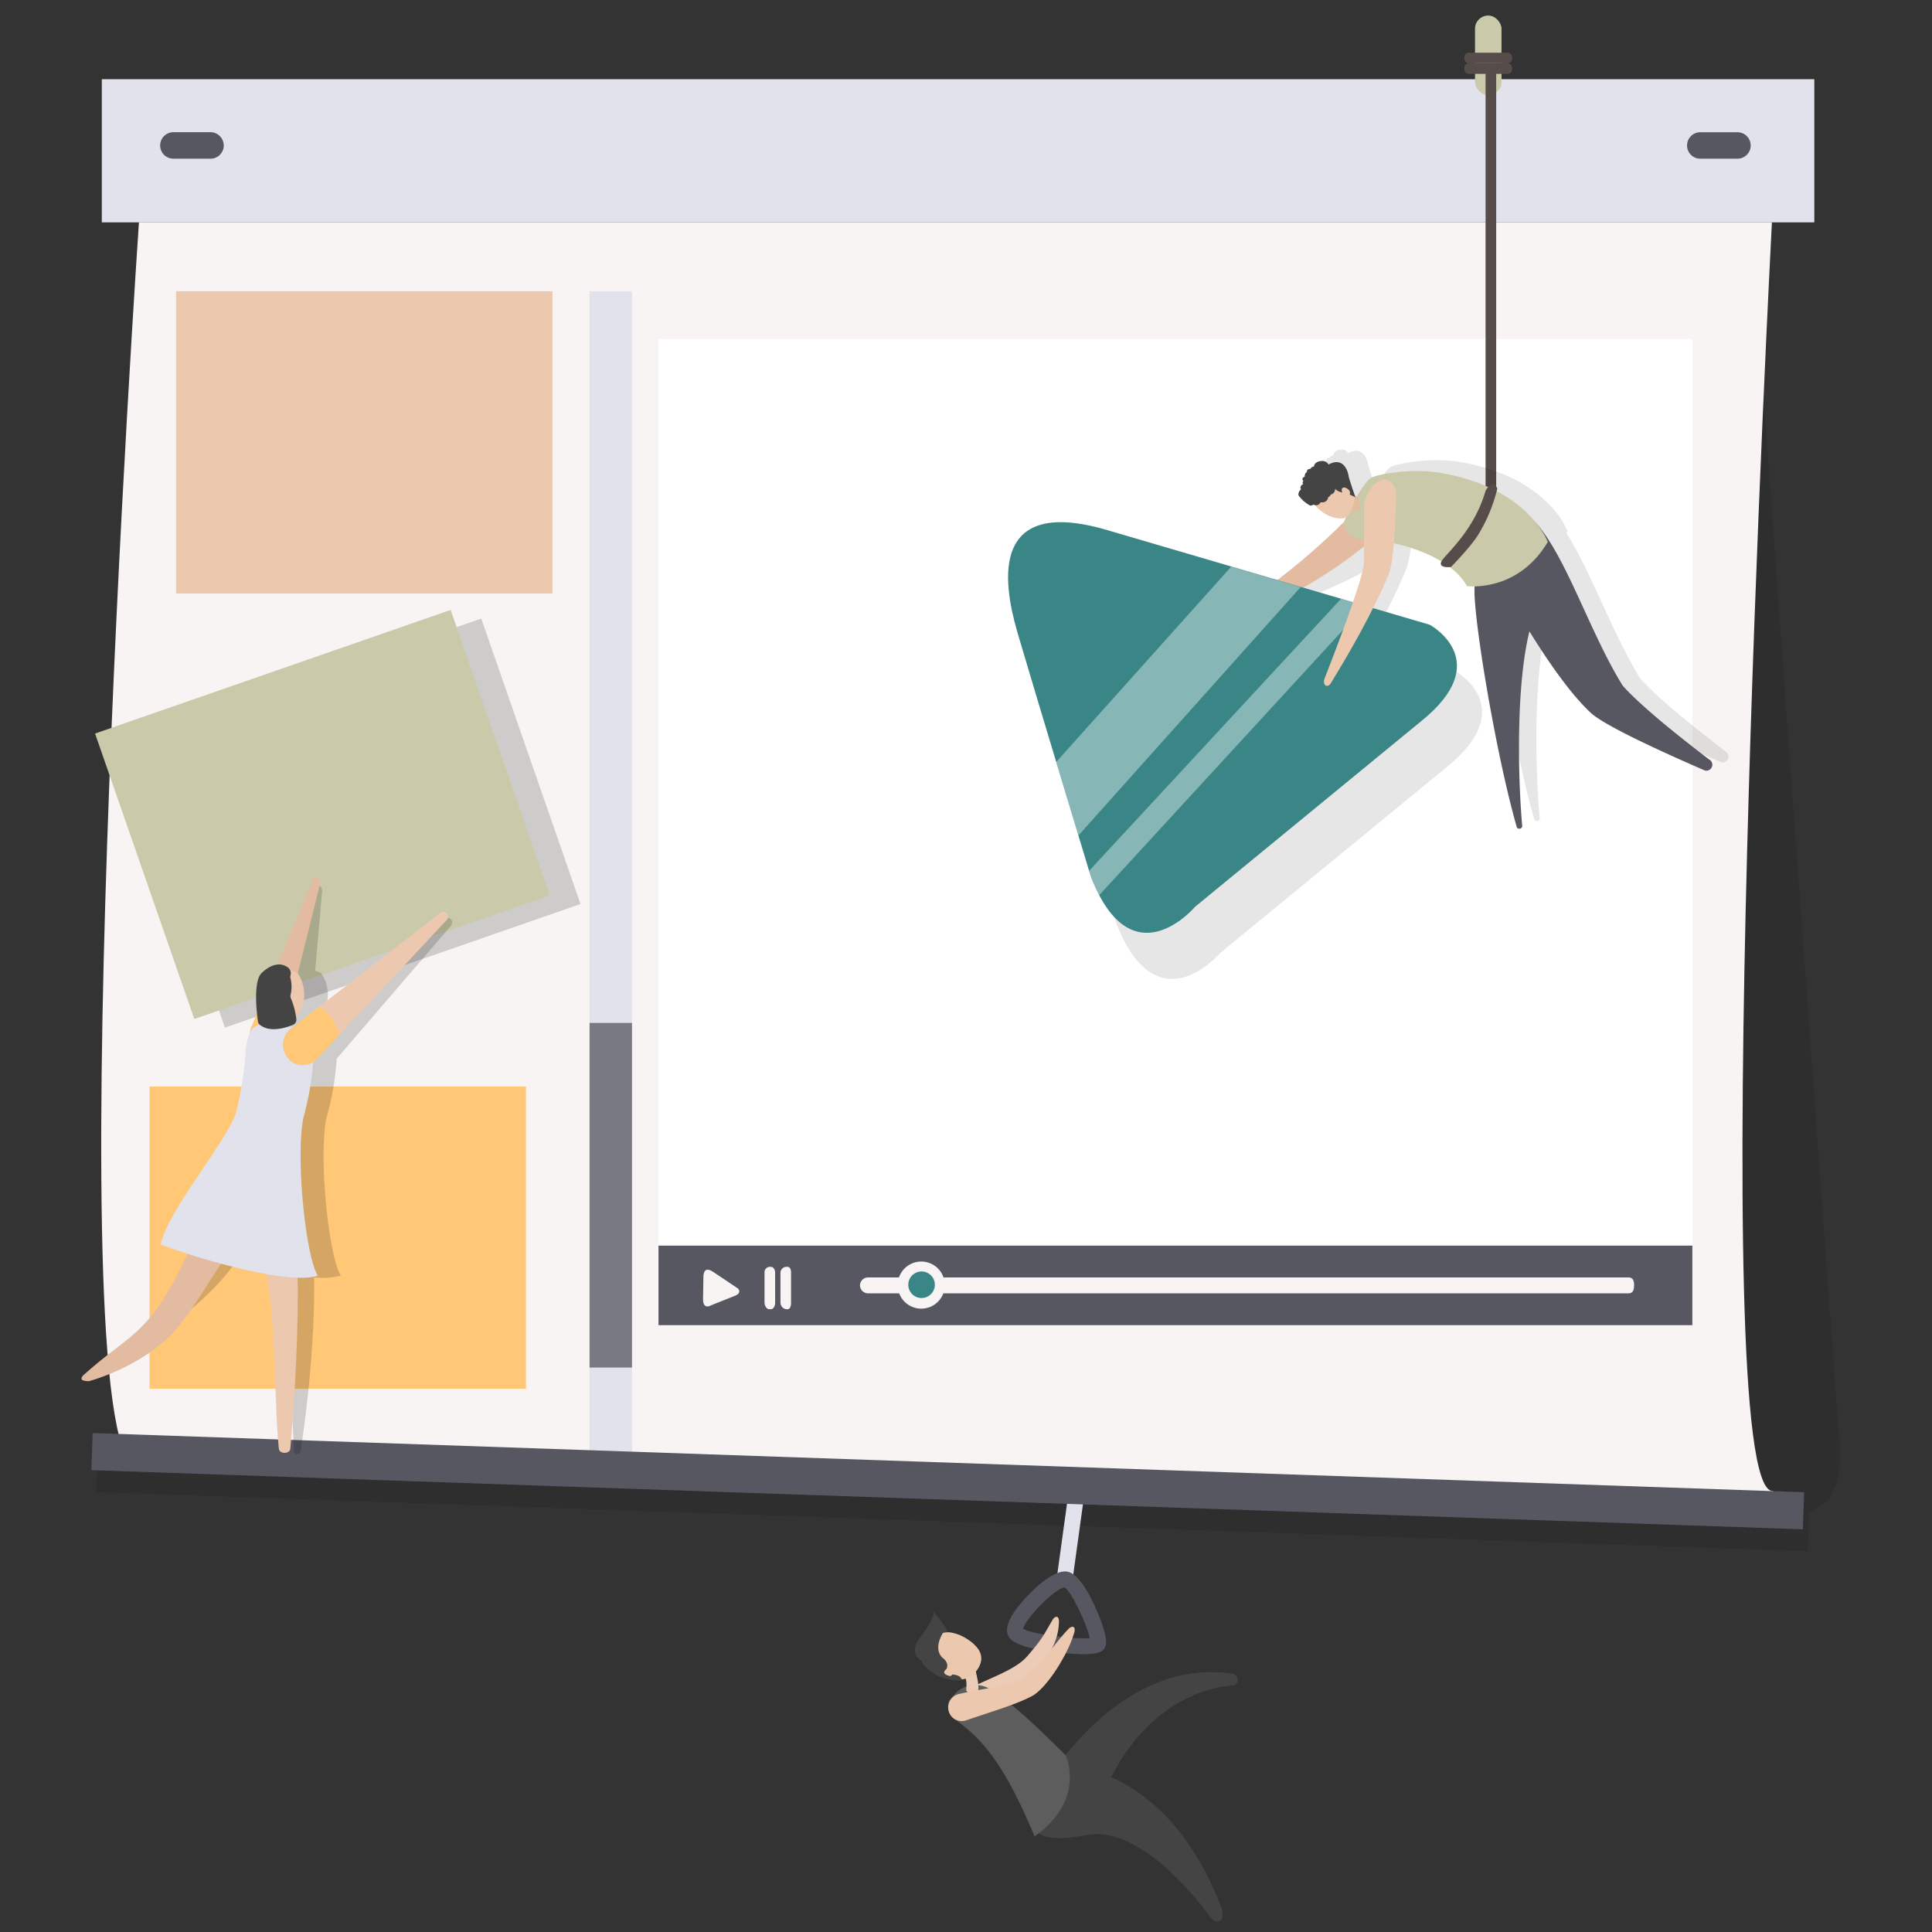 <svg xmlns="http://www.w3.org/2000/svg" xmlns:xlink="http://www.w3.org/1999/xlink" viewBox="0 0 560 560"><rect x="0" y="0" width="560" height="560" fill="#333333" stroke="none"/><defs><style>.cls-1{fill:none;}.cls-18,.cls-2,.cls-8{fill:#070707;}.cls-2{opacity:0.1;}.cls-3{fill:#f7f4f3;}.cls-4{fill:#e2e2ed;}.cls-5{fill:#797981;}.cls-6{fill:#ecc8af;}.cls-7{fill:#ffc776;}.cls-8{opacity:0.17;}.cls-9{fill:#cacaaa;}.cls-10{fill:#fff;}.cls-11{fill:#575761;}.cls-12{fill:#3a8585;}.cls-13{fill:#564d4a;}.cls-14{fill:#e2bba1;}.cls-15{clip-path:url(#clip-path);}.cls-16{clip-path:url(#clip-path-2);}.cls-17{fill:#444;}.cls-19{fill:#edccb7;}.cls-20{fill:#5d5d5d;}.cls-21{fill:#f8ffff;opacity:0.4;}</style><clipPath id="clip-path"><path class="cls-1" d="M74.73,306.29h0c2.37,2.28,5.2,1.52,6-1.59l12-48.34c.37-1.49-1.35-2.94-1.9-1.6L72.77,298A8.12,8.12,0,0,0,74.73,306.29Z"/></clipPath><clipPath id="clip-path-2"><path class="cls-1" d="M83.22,306.37h0a5.54,5.54,0,0,0,8.6.57l37.69-40.3a1.39,1.39,0,0,0-1.79-2.11l-43.36,33.6A6,6,0,0,0,83.22,306.37Z"/></clipPath></defs><title>Benefit Icons_v4</title><g id="Improves_Presentation" data-name="Improves Presentation"><path class="cls-2" d="M532.88,414.52,507.52,64.45,497.08,97,484.81,435.51s1.71.95,4.43,2.17l-461-15.93-.37,10.75L524,449.64l.37-10.75-1.17,0c7-3.79,6.34-3,8.67-7.74C534.59,425.58,532.88,414.52,532.88,414.52Z"/><path class="cls-3" d="M513.6,432.17c19.21,2.64-448.74-5.43-473.33-6.45s0-361.27,0-361.27H513.6S494.39,429.54,513.6,432.17Z"/><path class="cls-4" d="M310.87,458a1.92,1.92,0,0,1-2.1,1.2l-.76-.1c-1.05-.14-1.79-1.12-1.7-1.72l4-29c.08-.6,1-1,2.05-.82l.76.1c1.05.14,1.84.75,1.75,1.34Z"/><rect class="cls-4" x="170.89" y="84.43" width="12.29" height="338.28"/><rect class="cls-5" x="170.89" y="296.5" width="12.29" height="99.89"/><rect class="cls-6" x="51.03" y="84.43" width="109.11" height="87.6"/><rect class="cls-7" x="43.34" y="314.94" width="109.11" height="87.6"/><rect class="cls-8" x="47.78" y="194.79" width="109.11" height="87.6" transform="translate(-72.66 46.82) rotate(-19.17)"/><rect class="cls-9" x="38.9" y="192.29" width="109.11" height="87.6" transform="translate(-72.33 43.77) rotate(-19.17)"/><rect class="cls-10" x="190.87" y="98.26" width="299.67" height="279.69"/><rect class="cls-11" x="190.87" y="361.05" width="299.67" height="23.05"/><path class="cls-3" d="M203.88,370.48c0-.89,0-3.72,2.87-1.8l7.1,4.77s1.43,1.25-.88,2.16l-6.87,2.74s-2.15,1.39-2.32-1.5C203.79,376.84,203.84,372.08,203.88,370.48Z"/><path class="cls-3" d="M224.68,377.55c0,1-.49,1.94-1.27,1.94H223c-.77,0-1.4-1-1.4-1.94v-8.61a1.59,1.59,0,0,1,1.4-1.74h.4c.78,0,1.27.77,1.27,1.74Z"/><path class="cls-3" d="M229.29,377.55c0,1-.27,1.94-1.05,1.94h-.4a2,2,0,0,1-1.62-1.94v-8.61a1.76,1.76,0,0,1,1.62-1.74h.4c.78,0,1.05.77,1.05,1.74Z"/><path class="cls-3" d="M473.64,372.62c0,1.25-.31,2.26-1.65,2.26H251.7a2.35,2.35,0,0,1-2.43-2.26v-.09a2.35,2.35,0,0,1,2.43-2.26H472c1.34,0,1.65,1,1.65,2.26Z"/><circle class="cls-3" cx="267.03" cy="372.49" r="6.83"/><circle class="cls-12" cx="267.12" cy="372.39" r="3.85"/><rect class="cls-4" x="29.51" y="22.96" width="496.38" height="41.49"/><path class="cls-11" d="M64.86,42.17A3.84,3.84,0,0,1,61,46H50.26a3.84,3.84,0,0,1-3.84-3.84h0a3.84,3.84,0,0,1,3.84-3.84H61a3.84,3.84,0,0,1,3.84,3.84Z"/><path class="cls-11" d="M507.45,42.17A3.84,3.84,0,0,1,503.61,46H492.85A3.84,3.84,0,0,1,489,42.17h0a3.84,3.84,0,0,1,3.84-3.84h10.76a3.84,3.84,0,0,1,3.84,3.84Z"/><rect class="cls-9" x="427.54" y="4.51" width="7.68" height="23.05" rx="3.82" ry="3.82"/><path class="cls-13" d="M433.68,142c0,.44-.37.8-1.54.8h0c-1.17,0-1.54-.36-1.54-.8V19.33c0-.44.36-.8,1.54-.8h0c1.17,0,1.54.36,1.54.8Z"/><rect class="cls-13" x="424.46" y="18.35" width="13.83" height="3.07" rx="1.25" ry="1.25"/><rect class="cls-13" x="424.46" y="15.27" width="13.83" height="3.07" rx="1.25" ry="1.25"/><rect class="cls-11" x="269.34" y="181.13" width="10.76" height="496.38" transform="translate(-163.84 689.05) rotate(-88.02)"/><path class="cls-2" d="M500.54,218.11c-8.62-6.6-19.86-15.57-25-21.33a1.45,1.45,0,0,1-.2-.27c-8.1-13.13-14.19-30.92-21.33-42,.12-.19.23-.36.35-.55,0,0-5.39-15.29-30.19-19.87-9.45-1.86-19.62.44-21,1.23s-3.2,3.66-4.82,6.5a9.45,9.45,0,0,0,.1-1l.08,0c-.1-.34-1.93-5.67-2-6.36,0,0-.93-5.75-5.78-3.12a2.11,2.11,0,0,0-2.16-1c-1.18.07-2.1.77-2.05,1.55v0a1.8,1.8,0,0,0-1.17.79.7.7,0,0,0-.89.73.24.24,0,0,0,0,.08,1.46,1.46,0,0,0-.64,1.39v0c-.41.12-.69.4-.67.71a.6.6,0,0,0,.32.47.77.77,0,0,0-.26.6.72.72,0,0,0,.17.41l0,0-.06,0h0a1.08,1.08,0,0,0-.74,1,.91.91,0,0,0,.19.49,1.84,1.84,0,0,0-.77,1.69,10.35,10.35,0,0,0,3.39,3,2.13,2.13,0,0,0,1-.29,1.44,1.44,0,0,0,.5.16c2.59,3.24,6.88,4.45,8.83,3.56a5.45,5.45,0,0,0-.48,1.29,4.8,4.8,0,0,0,1.8,3.83l-6.63,7.43c-2.45,3-20.32,12.84-32.49,19.35-1.94,1-1.54,2.92.48,2.25,9.92-3.33,24.19-8.53,35.37-14.28a46.53,46.53,0,0,0,6.72-5.62c.06,3.88-7.06,23-12,35.84-.8,2.05.74,3.22,1.82,1.39,5.36-9,12.8-22.23,17.53-33.88a53.75,53.75,0,0,0,1.58-10.16c7.66,1.6,17.62,5.58,21.47,12.47a16.14,16.14,0,0,0,2.22.08,2.33,2.33,0,0,0-.52.38c-1.28,5.09,5.75,48.24,12.1,70.43.24.83,1.65.51,1.58-.34-1.18-13.18-2-40.18,2.09-56.39,4.82,7.82,11.71,18,17.91,23.74,4.27,3.78,20.68,11.27,32.58,16.44A1.7,1.7,0,0,0,500.54,218.11Z"/><path class="cls-8" d="M97.58,306.89l33.14-38.56c1-1.2-.39-3-1.58-2L92,297.63l-1.52-.12c.46-.16.88-.31,1.22-.45a1.59,1.59,0,0,0,1-1.61c0-.32-.07-.65-.12-1,2.11-1.7,3-5.32,2.06-9.07A9.79,9.79,0,0,0,93,282l-1.64-.65,2-23c.12-1.43-1.4-2.44-1.7-1.12l-4.94,22.42a9,9,0,0,0-4.2,2.48c-2.4,2.5-1.33,11.5-1,13.86a1.5,1.5,0,0,0,.49,1l0,0c-1.8.31-3.35,1.76-4,6.84a104,104,0,0,1-2.77,18.27c-1.71,7.24-20.06,28.91-21.91,38.53,1.05.45,2.76,1.08,4.89,1.81-2.55,6-3.66,17.7-3.66,17.7s8.64-6.81,13.89-14.52c3.74,1.06,7.76,2.09,11.67,2.92,3,13.06,4.47,37.63,5.07,51.71.07,1.62,1.8,1.69,2,.08,3.22-21.82,4-38.35,3.87-50.09a20.81,20.81,0,0,0,7.74-.5c-3.37-5.05-6.49-33.32-4.24-45.54A79.2,79.2,0,0,0,97.58,306.89Z"/><path class="cls-14" d="M74.73,306.29h0c2.37,2.28,5.2,1.52,6-1.59l12-48.34c.37-1.49-1.35-2.94-1.9-1.6L72.77,298A8.12,8.12,0,0,0,74.73,306.29Z"/><g class="cls-15"><path class="cls-7" d="M83.1,296.54s-4.1-6-7.39-6L71.61,300s0,6.82,4.93,7.67S80.64,306.77,83.1,296.54Z"/></g><path class="cls-6" d="M86.22,282a9.77,9.77,0,0,1,1.57,3.41c1.2,4.58-.42,9-3.63,9.93L78,293.06l.73-11.24,3.64-1.34Z"/><path class="cls-14" d="M60,350c-1.91,3.39-6.46,18.63-15.33,30.38-5.74,7.61-11.43,10-20.68,18.4-.92,1.26.05,1.47,1.72,1.58,0,0,15.86-4.12,25.41-15.16,5.21-6,11.57-17.54,17.87-26l2.5-3.66a1.32,1.32,0,0,0-.56-1.95l-9.22-4.15A1.32,1.32,0,0,0,60,350Z"/><path class="cls-6" d="M84.9,347.28s3.63,21.84-.75,72.61c-.14,1.62-3.16,1.66-3.33,0-1.62-15.71-.58-44.54-5.11-55.43-4.24-8.61-6.36-8.61-7.07-19.13Z"/><path class="cls-4" d="M90.49,298.06,76.89,297c-2.45-.2-4.79.33-5.61,6.88a104,104,0,0,1-2.77,18.27c-1.71,7.24-20.06,28.91-21.91,38.53C53,363.35,83,372.87,92.13,369.75c-3.37-5.05-6.49-33.32-4.24-45.54C91.2,311.82,91.12,304.51,90.49,298.06Z"/><g class="cls-16"><path class="cls-9" d="M91.31,291.43s4.93.85,7.39,9.38l-9,8.52-7.39-.85-.82-7.67,4.1-4.26Z"/><path class="cls-6" d="M83.22,306.37h0a5.54,5.54,0,0,0,8.6.57l37.69-40.3a1.39,1.39,0,0,0-1.79-2.11l-43.36,33.6A6,6,0,0,0,83.22,306.37Z"/><path class="cls-7" d="M91.31,291.43s4.93.85,7.39,9.38l-9,8.52-7.39-.85-.82-7.67,4.1-4.26Z"/></g><path class="cls-17" d="M84.22,283.6a10.33,10.33,0,0,1,0,4.77,1.67,1.67,0,0,0,.09,1,21.34,21.34,0,0,1,1.59,6.08,1.59,1.59,0,0,1-1,1.61c-2.05.85-6.75,2.37-9.66-.08a1.51,1.51,0,0,1-.49-1c-.33-2.36-1.39-11.35,1-13.85,0,0,3.81-4.14,7.38-1.92a2.15,2.15,0,0,1,1.07,2.52A1.48,1.48,0,0,0,84.22,283.6Z"/><path class="cls-18" d="M379.1,157.15l0,0,0-.06Z"/><path class="cls-6" d="M374.12,160.32l-.05,0,0-.06Z"/><path class="cls-11" d="M314.14,479.48h-.74c-.18,0-17.86-.55-20.86-4.83h0c-1.83-2.61.69-6.31,1.52-7.52,2.64-3.87,10.84-12.69,15.53-11.54s9.15,13.19,9.64,14.55c2,5.53,1.44,6.94.78,7.82S318.08,479.48,314.14,479.48Zm1.87-3.55Zm-19.46-3.81c2.68,1.6,15.06,3.1,19.34,2.73-.78-3.87-5.24-13.48-7.36-14.75C305.7,460.5,297.25,469.05,296.55,472.13ZM317,474.66Zm-20.74-2.76"/><path class="cls-17" d="M296.86,511.68S335,503,354.17,553.31c1.13,4.73-2.46,4.14-3.51,2.15,0,0-17.58-25-33.91-23.8-2.07.15-14.11,3.14-16.52-1.25Z"/><path class="cls-17" d="M298.21,524.72s22.41-45.05,59-39.59a1.8,1.8,0,0,1,.51,3.41s-29.27-.15-41.11,40.72Z"/><path class="cls-19" d="M279.17,495.64h0a4,4,0,0,1,1.35-6c6.71-3.5,13.85-5.57,17.39-9.75,4.26-5,4.12-5.14,7.26-10.5.89-1.25,2-1,1.74,1.24-.26,5.91-3.91,11.11-7.67,14.55a111.71,111.71,0,0,1-14.78,11.37A3.93,3.93,0,0,1,279.17,495.64Z"/><path class="cls-20" d="M275.39,492.56l1.18-1.35A8.12,8.12,0,0,1,287,489.63c7.53,4.87,14.32,11.71,21.83,19.07,0,0,6.22,12.74-8.94,23.59-8.71-20.71-14.9-28.2-23.46-34.16C275,497.14,274.21,493.91,275.39,492.56Z"/><path class="cls-19" d="M277.72,483c1.87,2.88,2.71,3,2.34,7,1.39,1.72,2.57,2.54,3.23,1.16.76-2.82,0-3.95-.7-8.15Z"/><path class="cls-6" d="M280.44,475.14c5.62,3.68,4.34,7.19,2.06,9.81s-6.92,2.49-10.35-.3-4.34-7.19-2.05-9.81S276.73,472.71,280.44,475.14Z"/><path class="cls-17" d="M273.11,480.45s2.19,1.38,1.21,3.36c0,0-1.82,1.2.69,1.92a.75.75,0,0,0,1-.36s2,0,2.69,1.2-5.51.36-7.88-1.5c0,0-3.54-2-3.56-3.61,0,0-4.71-2.1.07-7.63,0,0,3.78-5.17,3.25-6.61,0,0,3.79,4.24,4.12,5.94a4.41,4.41,0,0,0-1.36.13S270.39,477.63,273.11,480.45Z"/><path class="cls-6" d="M275.16,496.5h0a4,4,0,0,1,2.75-5.47c7.36-1.78,14.78-2.06,19.23-5.26,5.35-3.85,8.37-9.32,12.71-13.76,1.17-1,2.15-.45,1.39,1.63-1.67,5.67-7.67,15.6-12.16,18s-11.76,4.51-19,7A3.93,3.93,0,0,1,275.16,496.5Z"/><path class="cls-14" d="M398.46,151.68h0a4.91,4.91,0,0,1-2.24,6c-11.33,9.38-25,16.86-40,23.3a1.14,1.14,0,0,1-1-2c13.31-9,25.59-18.65,36-29.41l.15-.13A4.65,4.65,0,0,1,398.46,151.68Z"/><path class="cls-11" d="M493.79,223.17c-11.9-5.17-28.32-12.66-32.58-16.44C455,201,448.13,190.81,443.31,183c-4,16.21-3.27,43.21-2.09,56.39.08.85-1.34,1.17-1.58.34-6.36-22.19-13.39-65.34-12.1-70.43.08-.31,10.57-6.12,10.57-6.12l1.52-14c.14-1.31,1.72-1.11,2.75-.31,10.32,8.1,17.41,32.78,27.86,49.7a1.45,1.45,0,0,0,.2.27c5.12,5.76,16.35,14.74,25,21.33A1.7,1.7,0,0,1,493.79,223.17Z"/><path class="cls-9" d="M389.61,151.28s-.4,5,6.53,5.33c6.19-.36,23.68,3.61,29.08,13.28,0,0,14.61,2,23.41-12.79,0,0-5.39-15.29-30.19-19.87-9.45-1.86-19.62.44-21,1.23C394.82,140,389.57,150.57,389.61,151.28Z"/><path class="cls-2" d="M302.58,198c-2.83-9.62-12.1-42,25.5-31l93.64,27.48s19.35,10.48-2.63,28.06l-65.4,53.68s-18.42,21.82-30.23-8.87C323.45,267.35,307.7,215.34,302.58,198Z"/><path class="cls-12" d="M295.29,184.61c-2.83-9.62-12.1-42,25.5-31l93.64,27.48s19.35,10.48-2.63,28.06l-65.4,53.68S328,284.7,316.16,254C316.16,254,300.41,202,295.29,184.61Z"/><path class="cls-21" d="M306.15,220.86c2.36,7.83,4.64,15.38,6.43,21.31l64.42-72-20.14-5.91Z"/><path class="cls-21" d="M388.68,173.58l-73,78.83.48,1.59a51.49,51.49,0,0,0,2.46,5.47l77.07-83.83Z"/><path class="cls-14" d="M390.62,142.28a7,7,0,0,0,2.4,1.55.79.79,0,0,1,.46.4c.45.94,1.56,3.79-1.15,4a.75.75,0,0,1-.26,0,5.27,5.27,0,0,1-3.36-2.35.79.79,0,0,1,0-.55l.7-2.69A.76.76,0,0,1,390.62,142.28Z"/><path class="cls-6" d="M381,146.18c-2.75-3.81-2.6-8,.08-10.1s8.07-1.82,9.61,2.65c.63,1.83,1.12,3.85,2,5.1a9.67,9.67,0,0,1-1.92,5.52C389.61,151.28,384,150.18,381,146.18Z"/><path class="cls-6" d="M399.63,139.53h0c-2.41,1.27-4.28,4.77-4.28,8l0,15.25c.14,3.66-6.64,21.7-11.4,33.83-.76,1.94.78,3.07,1.84,1.35,5.18-8.44,12.37-20.9,16.89-31.87,1.31-3.88,1.81-14.85,2-22.21C404.74,140.13,402.4,138.07,399.63,139.53Z"/><path class="cls-17" d="M391.21,143.34c.61-1.46-1.5-2.06-1.5-2.06-1.37.08-.6,1.47-.6,1.47a3.89,3.89,0,0,1-2.13-1.06,1.59,1.59,0,0,1-1.32,1.67c0,.31-.27.6-.67.71v0a1.64,1.64,0,0,1-1.7,1.53,2,2,0,0,1-.52,0,1.43,1.43,0,0,1-1.22.85,1.45,1.45,0,0,1-.8-.19,2.13,2.13,0,0,1-1,.29,10.36,10.36,0,0,1-3.39-3,1.84,1.84,0,0,1,.77-1.69.9.9,0,0,1-.19-.49,1.08,1.08,0,0,1,.74-1h0l.06,0,0,0a.72.72,0,0,1-.17-.41.78.78,0,0,1,.26-.6.6.6,0,0,1-.32-.47c0-.31.27-.6.67-.71v0a1.46,1.46,0,0,1,.64-1.39.29.29,0,0,1,0-.08.7.7,0,0,1,.89-.73,1.8,1.8,0,0,1,1.17-.79v0c0-.78.87-1.48,2.05-1.55a2.11,2.11,0,0,1,2.16,1c4.85-2.63,5.78,3.12,5.78,3.12,0,.68,1.88,6,2,6.36Z"/><path class="cls-13" d="M434,141.64a46.13,46.13,0,0,1-5.42,13.17c-2.11,3.55-8,9.53-8,9.53s-3.48.47-2.89-1.37,9.37-8.45,12.89-20.66C430.61,142.31,432.63,138.2,434,141.64Z"/></g></svg>